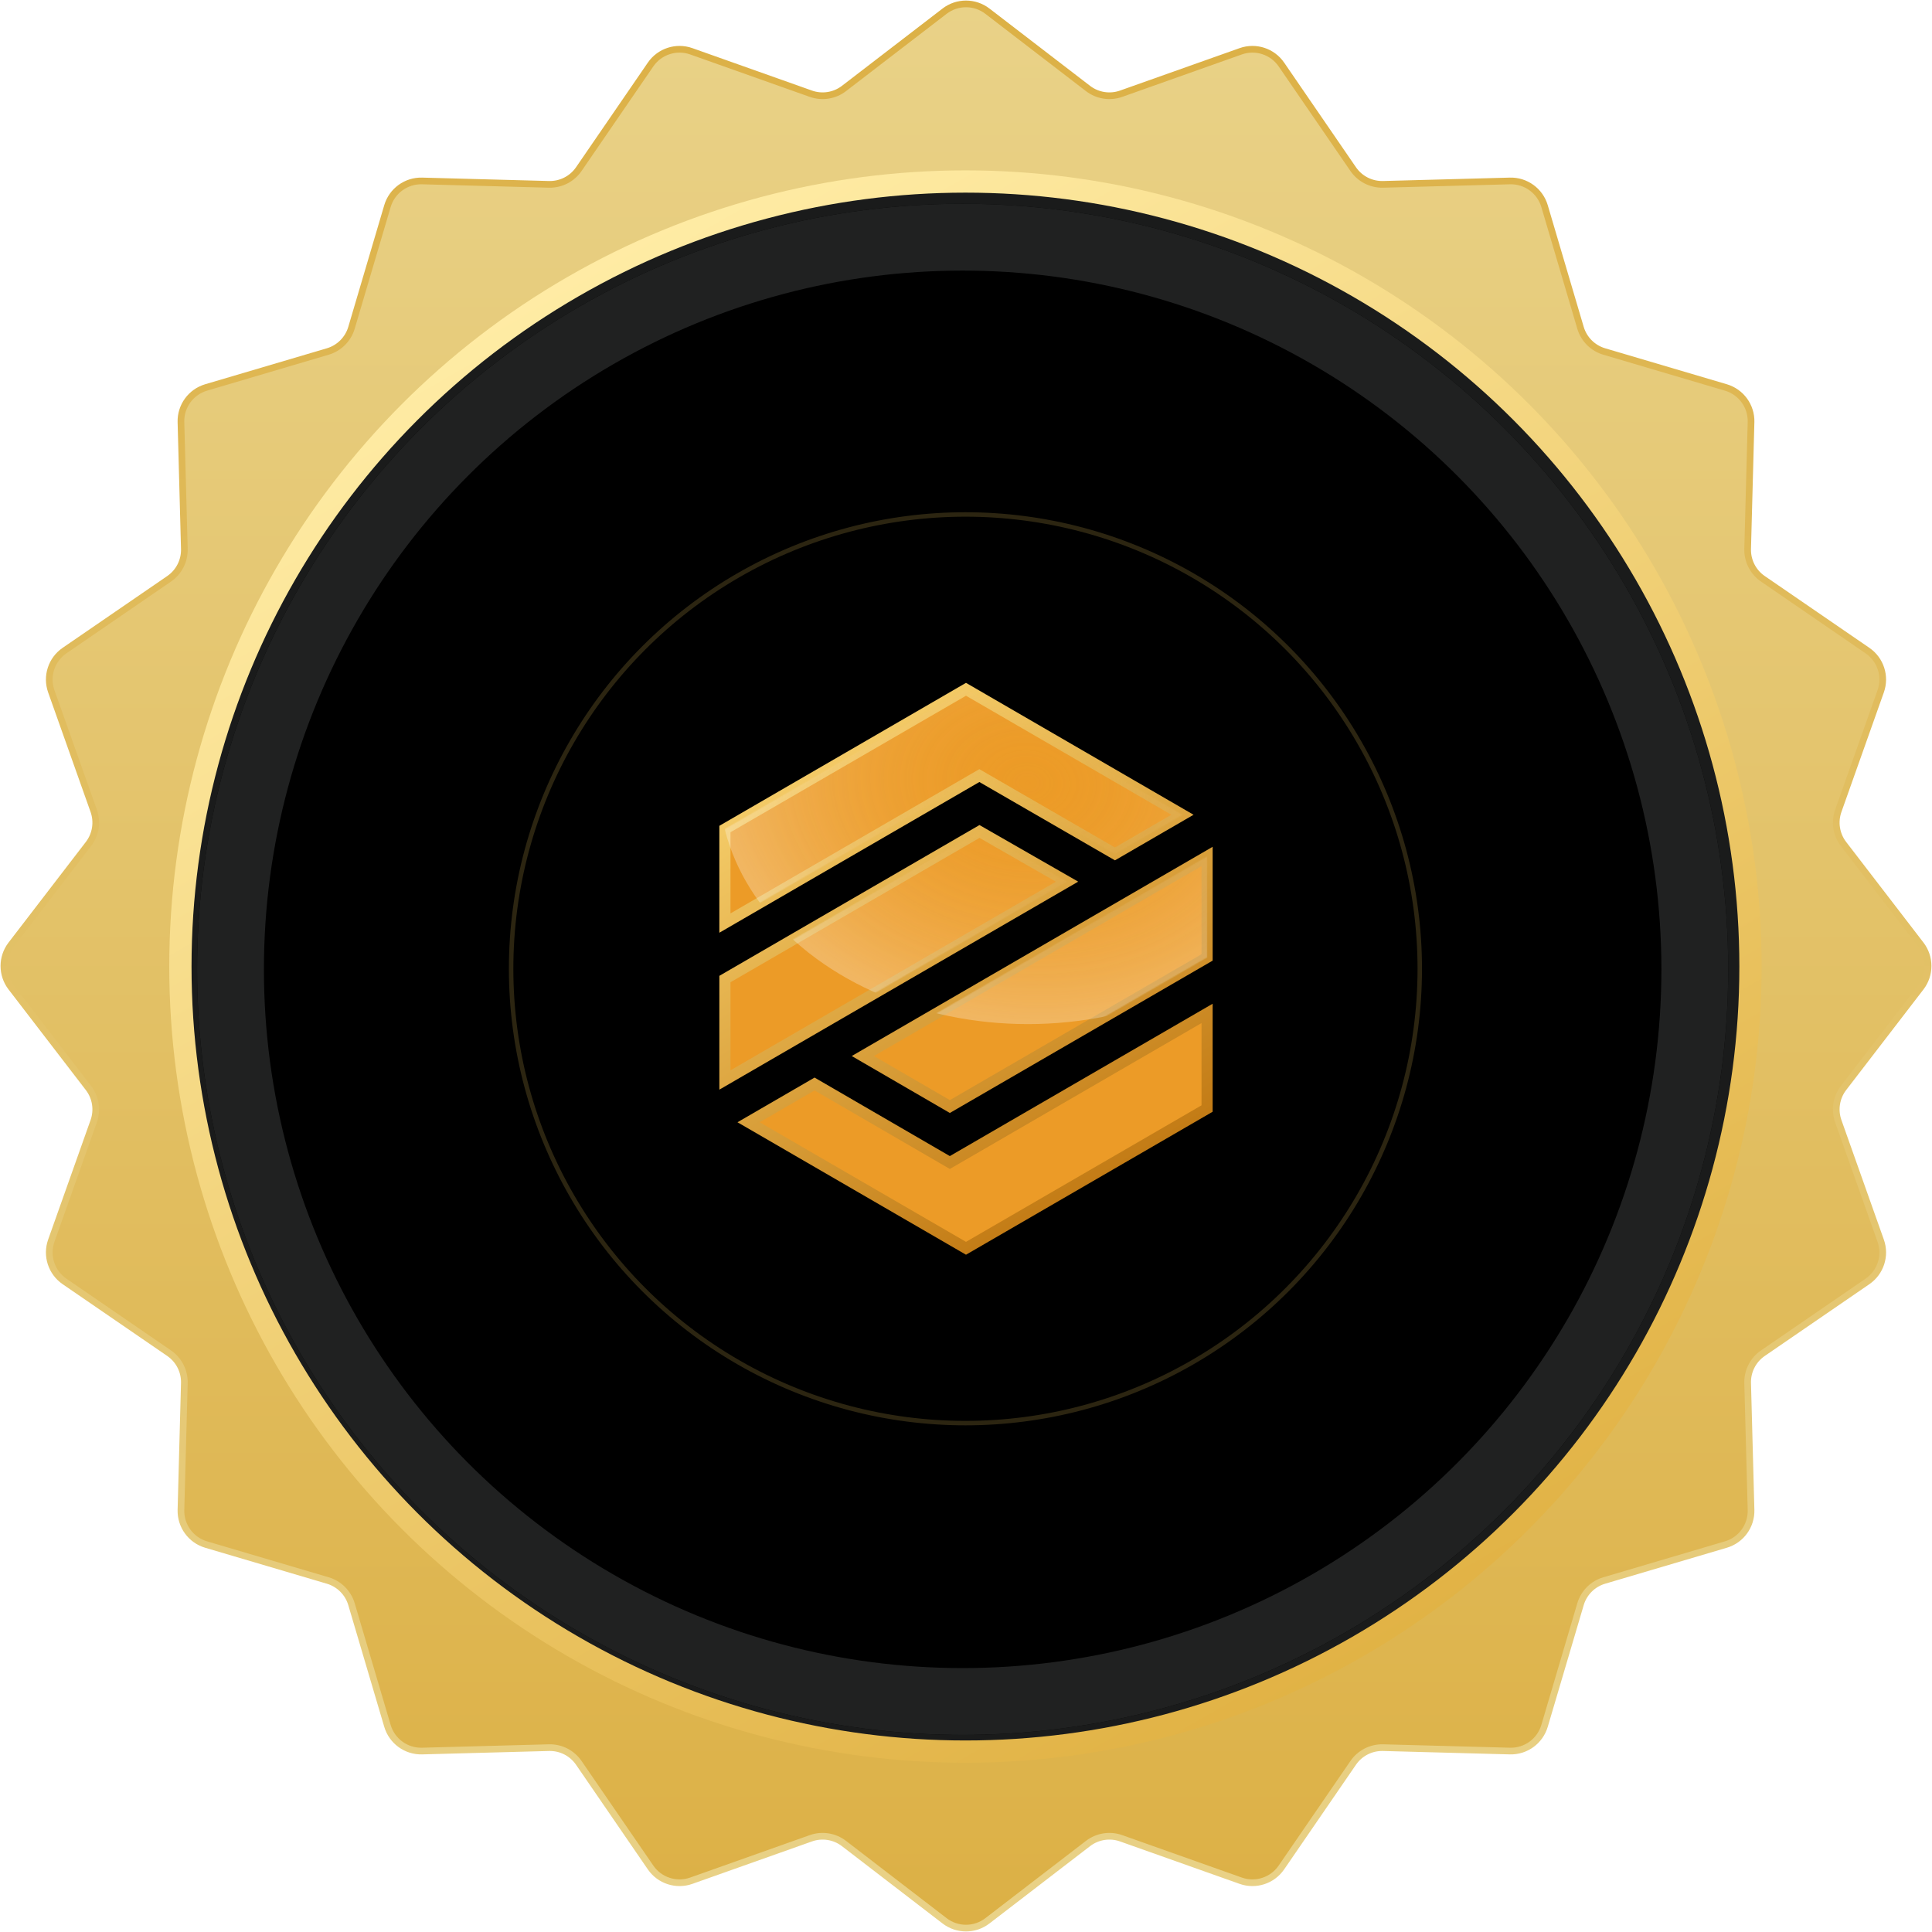 <?xml version="1.0" encoding="UTF-8"?>
<svg width="1735px" height="1735px" viewBox="0 0 1735 1735" version="1.1" xmlns="http://www.w3.org/2000/svg" xmlns:xlink="http://www.w3.org/1999/xlink">
    <title>seal-updated</title>
    <defs>
        <linearGradient x1="50%" y1="0%" x2="50%" y2="100%" id="linearGradient-1">
            <stop stop-color="#E9D288" offset="0%"></stop>
            <stop stop-color="#DCB045" offset="100%"></stop>
        </linearGradient>
        <linearGradient x1="50%" y1="0%" x2="50%" y2="100%" id="linearGradient-2">
            <stop stop-color="#DCB045" offset="0%"></stop>
            <stop stop-color="#E9D288" offset="100%"></stop>
        </linearGradient>
        <linearGradient x1="79.201%" y1="7.695%" x2="28.254%" y2="96.648%" id="linearGradient-3">
            <stop stop-color="#FFECA5" offset="0%"></stop>
            <stop stop-color="#E1B244" offset="100%"></stop>
        </linearGradient>
        <linearGradient x1="50%" y1="0%" x2="50%" y2="100%" id="linearGradient-4">
            <stop stop-color="#212222" offset="0%"></stop>
            <stop stop-color="#1A1B1B" offset="100%"></stop>
        </linearGradient>
        <polygon id="path-5" points="0 1.18059621e-13 96 1.18059621e-13 96 78 0 78"></polygon>
        <circle id="path-7" cx="861" cy="867" r="687.5"></circle>
        <filter x="-3.3%" y="-3.3%" width="106.5%" height="106.5%" filterUnits="objectBoundingBox" id="filter-8">
            <feOffset dx="0" dy="0" in="SourceAlpha" result="shadowOffsetOuter1"></feOffset>
            <feMorphology radius="60" operator="erode" in="SourceAlpha" result="shadowInner"></feMorphology>
            <feOffset dx="0" dy="0" in="shadowInner" result="shadowInner"></feOffset>
            <feComposite in="shadowOffsetOuter1" in2="shadowInner" operator="out" result="shadowOffsetOuter1"></feComposite>
            <feGaussianBlur stdDeviation="15" in="shadowOffsetOuter1" result="shadowBlurOuter1"></feGaussianBlur>
            <feColorMatrix values="0 0 0 0 0   0 0 0 0 0   0 0 0 0 0  0 0 0 0.5 0" type="matrix" in="shadowBlurOuter1"></feColorMatrix>
        </filter>
        <linearGradient x1="75.922%" y1="9.693%" x2="30.55%" y2="94.654%" id="linearGradient-9">
            <stop stop-color="#F4CB67" offset="0%"></stop>
            <stop stop-color="#C27A14" offset="100%"></stop>
        </linearGradient>
        <path d="M0,291.065 L231.018,424.982 L352.496,354.475 L411.746,388.82 L216.5,502 L0.001,376.5 L0,291.065 Z M0,150.14 L309.15,329.349 L231.004,374.704 L0,240.796 L0,150.14 Z M204.378,127.69 L432.999,260.216 L432.999,350.872 L125.759,172.772 L204.378,127.69 Z M216.5,4.38705146e-15 L433,125.5 L432.999,209.947 L204.497,77.49 L82.744,147.837 L22.104,112.686 L216.5,4.38705146e-15 Z" id="path-10"></path>
        <radialGradient cx="50%" cy="50%" fx="50%" fy="50%" r="50.14%" gradientTransform="translate(0.5,0.5),scale(0.781,1),rotate(85.719),scale(1,1.286),translate(-0.5,-0.5)" id="radialGradient-12">
            <stop stop-color="#EC9B27" stop-opacity="0" offset="0%"></stop>
            <stop stop-color="#FFFFFF" stop-opacity="0.495" offset="100%"></stop>
        </radialGradient>
    </defs>
    <g id="Page-1" stroke="none" stroke-width="1" fill="none" fill-rule="evenodd">
        <g id="seal-updated" transform="translate(3.5, 3.5)">
            <path d="M883.214,6.531 L973.558,75.948 C982.036,82.467 993.249,84.243 1003.321,80.662 L1110.698,42.562 C1124.163,37.784 1139.16,42.659 1147.246,54.439 L1211.717,148.372 C1217.767,157.192 1227.875,162.34 1238.57,162.06 L1352.459,158.997 C1366.742,158.612 1379.501,167.887 1383.551,181.59 L1415.839,290.855 C1418.867,301.11 1426.89,309.133 1437.145,312.161 L1546.41,344.449 C1560.12,348.499 1569.388,361.258 1568.996,375.541 L1565.947,489.43 C1565.653,500.125 1570.808,510.233 1579.628,516.283 L1673.561,580.747 C1685.348,588.84 1690.216,603.837 1685.431,617.302 L1647.331,724.679 C1643.764,734.751 1645.526,745.957 1652.045,754.442 L1721.469,844.779 C1730.17,856.118 1730.17,871.884 1721.469,883.216 L1652.045,973.56 C1645.526,982.045 1643.764,993.243 1647.331,1003.323 L1685.431,1110.693 C1690.216,1124.165 1685.348,1139.162 1673.561,1147.255 L1579.628,1211.712 C1570.808,1217.769 1565.653,1227.876 1565.947,1238.565 L1568.996,1352.461 C1569.388,1366.744 1560.12,1379.502 1546.41,1383.552 L1437.145,1415.84 C1426.89,1418.869 1418.867,1426.892 1415.839,1437.146 L1383.551,1546.412 C1379.501,1560.115 1366.742,1569.383 1352.459,1569.005 L1238.57,1565.941 C1227.875,1565.655 1217.767,1570.803 1211.717,1579.623 L1147.246,1673.563 C1139.16,1685.342 1124.163,1690.218 1110.698,1685.44 L1003.321,1647.34 C993.249,1643.758 982.036,1645.535 973.558,1652.054 L883.214,1721.463 C871.882,1730.179 856.116,1730.179 844.777,1721.463 L754.44,1652.054 C745.962,1645.535 734.757,1643.758 724.677,1647.34 L617.3,1685.44 C603.835,1690.218 588.838,1685.342 580.745,1673.563 L516.281,1579.623 C510.231,1570.803 500.124,1565.655 489.428,1565.941 L375.539,1569.005 C361.249,1569.383 348.498,1560.115 344.448,1546.412 L312.16,1437.146 C309.131,1426.892 301.108,1418.869 290.854,1415.84 L181.588,1383.552 C167.885,1379.502 158.617,1366.744 158.995,1352.461 L162.052,1238.565 C162.345,1227.876 157.197,1217.769 148.377,1211.712 L54.437,1147.255 C42.658,1139.162 37.782,1124.165 42.56,1110.693 L80.667,1003.323 C84.242,993.243 82.465,982.045 75.946,973.56 L6.537,883.216 C-2.179,871.884 -2.179,856.118 6.537,844.779 L75.946,754.442 C82.465,745.957 84.242,734.751 80.667,724.679 L42.56,617.302 C37.782,603.837 42.658,588.84 54.437,580.747 L148.377,516.283 C157.197,510.233 162.345,500.125 162.052,489.43 L158.995,375.541 C158.617,361.258 167.885,348.499 181.588,344.449 L290.854,312.161 C301.108,309.133 309.131,301.11 312.16,290.855 L344.448,181.59 C348.498,167.887 361.249,158.612 375.539,158.997 L489.428,162.06 C500.124,162.34 510.231,157.192 516.281,148.372 L580.745,54.439 C588.838,42.659 603.835,37.784 617.3,42.562 L724.677,80.662 C734.757,84.243 745.962,82.467 754.44,75.948 L844.777,6.531 C856.116,-2.177 871.882,-2.177 883.214,6.531" id="Fill-4" stroke="url(#linearGradient-2)" stroke-width="6" fill="url(#linearGradient-1)"></path>
            <circle id="Oval-Copy-7" stroke="url(#linearGradient-3)" stroke-width="20" fill="#1A1B1B" transform="translate(863.5, 864.5) scale(-1, 1) translate(-863.5, -864.5) " cx="863.5" cy="864.5" r="705"></circle>
            <circle id="Oval-Copy-5" fill="url(#linearGradient-4)" transform="translate(863.5, 866.5) scale(-1, 1) translate(-863.5, -866.5) " cx="863.5" cy="866.5" r="618"></circle>
            <g id="Group-86" transform="translate(359.5, 299.5)">
                <g id="Group-3" transform="translate(0, 289)">
                    <mask id="mask-6" fill="white">
                        <use xlink:href="#path-5"></use>
                    </mask>
                    <g id="Clip-2"></g>
                    <path d="M91.763,62.303 C88.198,69.016 83.759,73.552 78.441,75.907 C73.124,78.266 66.725,78.632 59.247,76.999 C51.768,75.367 43.02,71.952 32.998,66.76 C17.835,58.901 7.922,50.818 3.252,42.497 C-1.418,34.181 -1.061,24.947 4.328,14.8 C7.241,9.316 10.836,5.333 15.107,2.849 C19.382,0.369 24.565,-0.491 30.661,0.265 C36.756,1.025 43.903,3.526 52.1,7.775 L43.89,23.248 C39.501,20.972 35.588,19.336 32.157,18.339 C28.723,17.342 25.818,17.196 23.443,17.894 C21.064,18.596 19.159,20.291 17.726,22.995 C16.292,25.695 15.977,28.379 16.784,31.037 C17.587,33.7 19.554,36.362 22.682,39.025 C25.81,41.692 30.232,44.504 35.949,47.465 L47.749,53.584 C53.387,56.504 58.187,58.498 62.164,59.566 C66.137,60.633 69.412,60.737 71.98,59.877 C74.549,59.017 76.55,57.235 77.983,54.535 C79.375,51.918 79.757,49.405 79.135,46.992 C78.513,44.583 76.894,42.257 74.284,40.013 C71.669,37.775 68.087,35.473 63.53,33.11 L71.543,18.006 C79.665,22.218 85.706,26.655 89.674,31.319 C93.642,35.984 95.74,40.882 95.975,46.012 C96.207,51.142 94.807,56.575 91.763,62.303" id="Fill-1" fill="#DFB956" mask="url(#mask-6)"></path>
                </g>
                <path d="M109.467,294.243 C110.626,292.566 111.021,290.893 110.655,289.224 C110.29,287.556 109.073,285.695 107.008,283.635 C104.948,281.578 101.903,279.142 97.874,276.339 L89.333,270.386 C85.308,267.583 81.972,265.572 79.326,264.35 C76.684,263.132 74.52,262.64 72.838,262.877 C71.151,263.119 69.73,264.075 68.571,265.752 C67.466,267.353 67.08,269.009 67.421,270.711 C67.761,272.422 68.979,274.282 71.068,276.305 C73.157,278.329 76.219,280.74 80.244,283.543 L88.785,289.496 C92.814,292.299 96.133,294.33 98.75,295.59 C101.367,296.85 103.531,297.338 105.243,297.063 C106.954,296.787 108.362,295.845 109.467,294.243 M120.405,301.864 C117.244,306.44 113.572,309.473 109.389,310.966 C105.21,312.46 100.287,312.334 94.629,310.595 C88.968,308.855 82.454,305.418 75.089,300.287 C67.645,295.102 62.124,290.15 58.515,285.437 C54.913,280.723 53.073,276.139 53.002,271.679 C52.932,267.224 54.473,262.706 57.634,258.134 C60.745,253.633 64.401,250.617 68.609,249.086 C72.817,247.556 77.764,247.643 83.451,249.345 C89.138,251.047 95.701,254.489 103.145,259.674 C110.51,264.809 115.985,269.752 119.562,274.503 C123.142,279.259 124.953,283.881 124.999,288.373 C125.041,292.866 123.512,297.363 120.405,301.864" id="Fill-4" fill="#DFB956"></path>
                <path d="M136.227,277 L81,228.79 L90.041,218.398 L97.479,223.413 L97.846,222.992 C96.63,220.576 95.93,218.307 95.751,216.179 C95.572,214.051 95.83,212.028 96.517,210.105 C97.209,208.182 98.312,206.346 99.837,204.598 C102.148,201.936 104.53,200.23 106.971,199.467 C109.415,198.707 112.006,198.874 114.738,199.971 C117.474,201.064 120.451,203.017 123.662,205.82 L166,242.778 L155.497,254.852 L116.724,221.002 C115.816,220.209 114.933,219.562 114.08,219.062 C113.222,218.561 112.376,218.194 111.539,217.956 C110.702,217.718 109.898,217.722 109.128,217.973 C108.357,218.223 107.604,218.77 106.875,219.608 C105.717,220.939 105.251,222.466 105.463,224.193 C105.684,225.924 106.537,227.839 108.028,229.942 C109.515,232.044 111.693,234.343 114.559,236.842 L146.73,264.927 L136.227,277 Z" id="Fill-6" fill="#DFB956"></path>
                <path d="M185.815,227.418 C182.611,230.394 179.639,232.46 176.896,233.612 C174.153,234.764 171.532,235.202 169.036,234.914 C166.541,234.635 164.167,233.762 161.91,232.301 C159.653,230.845 157.479,228.991 155.382,226.75 C155.063,226.412 154.682,225.97 154.238,225.427 C153.799,224.888 153.388,224.35 153.016,223.807 L163.543,214.024 C163.919,214.562 164.284,215.021 164.631,215.393 C164.979,215.764 165.347,216.157 165.728,216.562 C166.934,217.855 168.186,218.853 169.48,219.554 C170.77,220.255 172.097,220.548 173.454,220.431 C174.806,220.314 176.1,219.684 177.327,218.548 C178.554,217.409 179.299,216.232 179.576,215.026 C179.848,213.823 179.71,212.55 179.165,211.219 C178.617,209.887 177.679,208.506 176.343,207.078 C174.756,205.38 173.06,204.415 171.256,204.19 C169.447,203.96 167.583,204.115 165.653,204.637 C163.723,205.158 161.688,205.776 159.556,206.49 C157.618,207.149 155.608,207.717 153.514,208.201 C151.42,208.69 149.218,208.856 146.919,208.71 C144.616,208.564 142.25,207.909 139.817,206.736 C137.389,205.572 134.902,203.627 132.36,200.909 C129.881,198.259 128.148,195.588 127.155,192.891 C126.159,190.195 125.807,187.54 126.1,184.919 C126.389,182.302 127.201,179.798 128.537,177.414 C129.873,175.031 131.665,172.794 133.913,170.703 C136.166,168.612 138.494,166.988 140.91,165.823 C143.326,164.659 145.717,164.049 148.096,164.004 C150.47,163.953 152.756,164.429 154.967,165.423 C157.17,166.424 159.293,168.006 161.323,170.181 C161.834,170.724 162.37,171.333 162.944,172.013 C163.509,172.689 164.016,173.332 164.455,173.938 L154.029,183.629 L151.839,181.284 C150.566,179.927 149.36,179.013 148.226,178.546 C147.087,178.078 145.99,177.99 144.922,178.283 C143.858,178.575 142.883,179.134 141.995,179.952 C141.245,180.653 140.693,181.388 140.337,182.164 C139.981,182.941 139.851,183.759 139.951,184.614 C140.052,185.474 140.32,186.338 140.751,187.206 C141.183,188.075 141.811,188.951 142.636,189.836 C143.971,191.259 145.495,192.069 147.2,192.261 C148.908,192.453 150.713,192.236 152.61,191.61 C154.511,190.988 156.5,190.354 158.564,189.698 C160.503,188.914 162.588,188.216 164.816,187.603 C167.047,186.989 169.317,186.726 171.616,186.806 C173.923,186.889 176.293,187.478 178.726,188.58 C181.158,189.686 183.646,191.593 186.187,194.31 C189.047,197.37 191.099,200.379 192.347,203.347 C193.595,206.319 194.135,209.211 193.972,212.029 C193.804,214.85 193.034,217.534 191.66,220.08 C190.283,222.63 188.335,225.076 185.815,227.418" id="Fill-8" fill="#DFB956"></path>
                <path d="M218.563,199.634 C215.943,201.705 213.485,202.817 211.189,202.975 C208.894,203.138 206.673,202.496 204.536,201.055 C202.394,199.617 200.29,197.588 198.22,194.967 L170.123,159.39 L165.761,162.84 L157.483,152.361 L162.178,148.657 L151,130.016 L161.149,122 L174.51,138.916 L180.838,133.916 L189.112,144.395 L182.784,149.39 L208.985,182.568 C210.189,184.097 211.264,185.085 212.202,185.522 C213.139,185.964 214.151,185.751 215.247,184.889 L218.847,182.043 L226,191.101 C225.208,192.197 224.388,193.288 223.534,194.376 C222.68,195.467 221.859,196.438 221.063,197.305 C220.267,198.167 219.434,198.942 218.563,199.634" id="Fill-10" fill="#DFB956"></path>
                <path d="M229.951,189 L189,128.193 L200.001,120.53 L206.313,128.164 L206.771,127.85 C206.05,125.298 205.666,122.998 205.617,120.94 C205.568,118.887 205.881,117.085 206.561,115.535 C207.24,113.989 208.299,112.715 209.737,111.714 C210.265,111.345 210.841,111.001 211.459,110.683 C212.078,110.365 212.729,110.138 213.412,110 L223.05,124.309 L218.625,127.389 C217.339,128.286 216.433,129.371 215.901,130.645 C215.37,131.918 215.217,133.381 215.44,135.032 C215.662,136.687 216.284,138.597 217.302,140.768 C218.32,142.943 219.737,145.373 221.55,148.067 L243,179.912 L229.951,189 Z" id="Fill-12" fill="#DFB956"></path>
                <path d="M268.689,164.686 C264.208,167.183 260.197,167.659 256.656,166.114 C253.115,164.573 249.746,160.964 246.557,155.288 L219,106.258 L233.055,98.431 L258.355,143.443 C258.947,144.5 259.564,145.406 260.205,146.166 C260.847,146.93 261.523,147.561 262.236,148.071 C262.949,148.58 263.726,148.814 264.561,148.772 C265.391,148.735 266.256,148.467 267.153,147.966 C268.702,147.106 269.696,145.832 270.141,144.149 C270.586,142.461 270.413,140.348 269.629,137.804 C268.84,135.265 267.535,132.366 265.71,129.121 L244.786,91.894 L258.964,84 L295,148.112 L282.778,154.92 L277.479,147.49 L276.988,147.762 C277.244,150.497 277.101,152.916 276.573,155.021 C276.044,157.126 275.129,158.968 273.825,160.546 C272.52,162.125 270.804,163.504 268.689,164.686" id="Fill-14" fill="#DFB956"></path>
                <path d="M322.997,138.799 C317.706,141.025 312.871,141.562 308.49,140.412 C304.112,139.265 300.061,136.372 296.344,131.749 C292.623,127.122 289.038,120.768 285.579,112.681 C281.972,104.249 279.847,97.077 279.208,91.152 C278.569,85.232 279.403,80.365 281.71,76.548 C284.017,72.739 287.73,69.754 292.843,67.6 C296.662,65.996 300.154,65.135 303.329,65.013 C306.504,64.895 309.404,65.58 312.033,67.062 C314.662,68.544 317.13,70.904 319.437,74.146 C321.744,77.388 323.984,81.545 326.155,86.617 L311.326,92.861 C309.671,88.99 308.202,85.979 306.923,83.825 C305.645,81.675 304.341,80.298 303.008,79.689 C301.674,79.084 300.095,79.164 298.275,79.928 C296.802,80.55 295.743,81.604 295.1,83.094 C294.456,84.581 294.448,86.768 295.066,89.653 C295.688,92.542 297.026,96.393 299.088,101.209 L303.338,111.144 C304.739,114.411 306.174,117.359 307.656,119.983 C309.137,122.608 310.746,124.518 312.486,125.715 C314.226,126.908 316.05,127.105 317.96,126.303 C319.691,125.576 320.855,124.527 321.448,123.158 C322.04,121.797 322.053,119.912 321.49,117.51 C320.923,115.108 319.793,111.934 318.099,107.974 L332.666,101.843 C334.508,106.147 335.773,110.183 336.463,113.949 C337.153,117.716 337.179,121.184 336.535,124.346 C335.896,127.508 334.474,130.292 332.277,132.686 C330.079,135.079 326.985,137.12 322.997,138.799" id="Fill-16" fill="#DFB956"></path>
                <path d="M363.036,123.054 C359.851,124.08 357.151,124.271 354.936,123.629 C352.72,122.988 350.852,121.631 349.343,119.551 C347.826,117.474 346.551,114.86 345.519,111.708 L331.446,68.907 L326.142,70.616 L322,58.012 L327.701,56.175 L323.668,34.971 L336.006,31 L342.693,51.352 L350.388,48.87 L354.53,61.474 L346.835,63.952 L359.955,103.865 C360.561,105.706 361.226,106.992 361.957,107.72 C362.689,108.457 363.717,108.61 365.042,108.179 L369.418,106.769 L373,117.669 C371.876,118.417 370.722,119.15 369.543,119.869 C368.361,120.589 367.245,121.214 366.2,121.747 C365.151,122.277 364.097,122.711 363.036,123.054" id="Fill-18" fill="#DFB956"></path>
                <path d="M381.326,72.416 L396.219,68.943 C395.44,65.491 394.685,62.579 393.963,60.212 C393.237,57.849 392.462,55.972 391.633,54.59 C390.8,53.207 389.843,52.306 388.762,51.887 C387.682,51.468 386.42,51.426 384.993,51.762 C382.844,52.26 381.347,53.354 380.505,55.034 C379.66,56.714 379.35,58.985 379.573,61.85 C379.796,64.716 380.382,68.239 381.326,72.416 M398.669,114.141 C393.031,115.452 388.206,115.264 384.201,113.567 C380.192,111.874 376.756,108.443 373.894,103.277 C371.031,98.111 368.594,91.073 366.581,82.17 C364.486,72.902 363.665,65.323 364.123,59.424 C364.581,53.534 366.35,48.959 369.427,45.708 C372.504,42.457 376.859,40.173 382.497,38.858 C387.686,37.647 392.198,37.718 396.034,39.071 C399.874,40.425 403.173,43.479 405.945,48.238 C408.716,52.998 411.129,59.919 413.183,69.006 L414.383,74.319 L383.388,81.55 C384.518,86.548 385.624,90.591 386.7,93.687 C387.773,96.787 389.043,98.953 390.499,100.189 C391.955,101.43 393.757,101.798 395.906,101.3 C397.156,101.006 398.195,100.504 399.024,99.783 C399.849,99.062 400.451,98.086 400.831,96.85 C401.21,95.614 401.35,94.052 401.255,92.158 C401.156,90.268 400.863,88.04 400.381,85.475 L415.81,81.877 C416.747,86.443 417.13,90.537 416.961,94.161 C416.792,97.789 415.992,100.918 414.565,103.545 C413.13,106.176 411.084,108.376 408.428,110.14 C405.767,111.912 402.513,113.244 398.669,114.141" id="Fill-20" fill="#DFB956"></path>
                <path d="M447.298,90.721 C449.212,90.499 450.615,89.629 451.51,88.113 C452.398,86.598 452.938,84.397 453.12,81.508 C453.301,78.619 453.153,75.083 452.682,70.905 L451.68,61.994 C451.3,58.651 450.817,55.796 450.223,53.415 C449.629,51.042 448.952,49.119 448.185,47.658 C447.422,46.196 446.493,45.155 445.408,44.529 C444.319,43.903 443.139,43.664 441.864,43.815 C440.222,44.004 438.947,44.815 438.047,46.234 C437.144,47.658 436.62,49.787 436.48,52.625 C436.339,55.464 436.525,59.159 437.041,63.703 L438.043,72.618 C438.547,77.074 439.182,80.664 439.954,83.398 C440.725,86.131 441.707,88.084 442.904,89.26 C444.1,90.44 445.565,90.923 447.298,90.721 M443.184,105.876 C438.988,106.368 435.44,105.394 432.531,102.962 C429.622,100.527 427.229,96.525 425.352,90.961 C423.479,85.397 422.026,78.065 420.999,68.969 C419.992,60.058 419.745,52.772 420.264,47.116 C420.78,41.459 422.167,37.18 424.428,34.283 C426.689,31.39 429.824,29.702 433.839,29.231 C436.207,28.958 438.283,29.114 440.061,29.706 C441.835,30.298 443.403,31.268 444.756,32.612 C446.105,33.96 447.265,35.61 448.226,37.567 L448.911,37.487 L444.884,1.839 L460.621,0 L472,100.812 L459.143,102.315 L457.039,93.531 L456.358,93.61 C455.678,96.609 454.295,99.288 452.204,101.648 C450.116,104.008 447.108,105.419 443.184,105.876" id="Fill-22" fill="#DFB956"></path>
                <path d="M503.146,99.577 L493,26 L509.514,26.809 L512.539,61.346 C512.66,62.649 512.764,64.338 512.847,66.425 C512.93,68.509 513.034,70.571 513.168,72.608 C513.297,74.65 513.376,76.409 513.392,77.891 L514.366,77.941 C514.633,76.289 514.886,74.405 515.128,72.289 C515.373,70.177 515.656,68.156 515.985,66.23 C516.31,64.305 516.597,62.703 516.847,61.421 L523.247,27.481 L541.284,28.365 L544.039,62.749 C544.152,64.234 544.272,65.998 544.405,68.035 C544.534,70.081 544.647,72.094 544.734,74.086 C544.822,76.077 544.872,77.862 544.888,79.434 L545.995,79.488 C546.166,77.924 546.416,76.111 546.753,74.048 C547.086,71.982 547.394,69.965 547.677,67.99 C547.96,66.019 548.222,64.392 548.471,63.106 L555.018,29.038 L570,29.772 L552.675,102 L535.054,101.137 L531.883,66.733 C531.775,65.156 531.654,63.371 531.521,61.375 C531.388,59.379 531.279,57.367 531.192,55.325 C531.109,53.292 531.005,51.574 530.892,50.18 L529.919,50.134 C529.756,51.603 529.482,53.371 529.103,55.433 C528.724,57.495 528.391,59.487 528.112,61.417 C527.829,63.346 527.563,65.044 527.305,66.508 L520.767,100.44 L503.146,99.577 Z" id="Fill-24" fill="#DFB956"></path>
                <path d="M580.873,20.403 L583.23,5 L599,7.426 L596.643,22.83 L580.873,20.403 Z M568,104.574 L579.086,32.092 L594.856,34.519 L583.77,107 L568,104.574 Z" id="Fill-26" fill="#DFB956"></path>
                <path d="M606.168,113.484 C602.89,112.772 600.454,111.571 598.864,109.882 C597.273,108.197 596.352,106.053 596.101,103.458 C595.846,100.859 596.076,97.915 596.783,94.616 L606.402,49.813 L600.94,48.625 L603.774,35.432 L609.647,36.708 L616.951,16 L629.651,18.763 L625.08,40.066 L633,41.784 L630.166,54.982 L622.246,53.259 L613.276,95.038 C612.861,96.958 612.782,98.429 613.041,99.444 C613.301,100.459 614.113,101.116 615.478,101.411 L619.986,102.392 L617.537,113.8 C616.181,113.888 614.808,113.947 613.422,113.985 C612.033,114.015 610.752,114.002 609.571,113.934 C608.395,113.871 607.261,113.724 606.168,113.484" id="Fill-28" fill="#DFB956"></path>
                <path d="M622,114.47 L652.061,18 L667.393,22.775 L656.968,56.217 L657.638,56.426 C659.252,54.686 660.926,53.382 662.662,52.508 C664.394,51.638 666.226,51.157 668.15,51.074 C670.079,50.994 672.108,51.283 674.241,51.947 C677.441,52.943 679.838,54.398 681.436,56.308 C683.034,58.219 683.888,60.649 683.988,63.605 C684.093,66.561 683.507,70.081 682.231,74.167 L665.46,128 L650.128,123.225 L665.49,73.924 C665.849,72.77 666.088,71.7 666.201,70.713 C666.314,69.722 666.309,68.798 666.188,67.932 C666.067,67.067 665.741,66.327 665.197,65.72 C664.653,65.114 663.85,64.642 662.783,64.311 C661.093,63.785 659.499,63.973 658.001,64.872 C656.504,65.771 655.094,67.326 653.768,69.546 C652.442,71.762 651.212,74.693 650.078,78.335 L637.332,119.244 L622,114.47 Z" id="Fill-30" fill="#DFB956"></path>
                <path d="M723.753,100.472 L731.977,104.55 C735.301,106.195 738.318,106.073 741.032,104.179 C743.741,102.289 746.135,99.189 748.204,94.887 C749.825,91.517 750.826,88.644 751.196,86.266 C751.566,83.891 751.246,81.879 750.244,80.23 C749.235,78.585 747.439,77.117 744.867,75.843 L737.387,72.136 L723.753,100.472 Z M686,136.906 L727.821,50 L755.489,63.717 C761.219,66.56 765.179,69.93 767.365,73.835 C769.551,77.741 770.378,82.119 769.842,86.97 C769.306,91.825 767.723,96.992 765.084,102.475 C762.366,108.123 759.15,112.72 755.439,116.259 C751.728,119.802 747.614,121.991 743.093,122.831 C738.572,123.67 733.739,122.81 728.586,120.258 L716.996,114.513 L702.327,145 L686,136.906 Z" id="Fill-32" fill="#DFB956"></path>
                <path d="M739,163.573 L777.462,101 L788.94,108.106 L784.584,117.051 L785.058,117.343 C787.083,115.646 789.015,114.359 790.864,113.477 C792.709,112.599 794.475,112.165 796.162,112.169 C797.844,112.173 799.435,112.637 800.935,113.569 C801.484,113.908 802.034,114.305 802.58,114.748 C803.121,115.195 803.596,115.705 804,116.286 L794.95,131.008 L790.339,128.153 C788.994,127.321 787.637,126.915 786.262,126.941 C784.888,126.966 783.497,127.413 782.085,128.291 C780.673,129.164 779.19,130.514 777.637,132.337 C776.079,134.159 774.451,136.458 772.752,139.225 L752.606,172 L739,163.573 Z" id="Fill-34" fill="#DFB956"></path>
                <path d="M803.107,153.616 L815.471,162.931 C817.579,160.085 819.295,157.614 820.616,155.516 C821.936,153.419 822.848,151.595 823.357,150.052 C823.861,148.505 823.923,147.181 823.527,146.067 C823.136,144.954 822.349,143.949 821.157,143.054 C819.378,141.713 817.571,141.259 815.75,141.692 C813.921,142.129 811.997,143.36 809.972,145.395 C807.948,147.429 805.657,150.17 803.107,153.616 M782.808,194.174 C778.13,190.651 775.123,186.78 773.79,182.564 C772.457,178.348 772.811,173.452 774.856,167.874 C776.901,162.296 780.642,155.836 786.078,148.488 C791.735,140.847 796.946,135.29 801.712,131.818 C806.477,128.346 811.101,126.753 815.579,127.031 C820.053,127.312 824.631,129.217 829.313,132.739 C833.621,135.984 836.516,139.54 837.995,143.398 C839.478,147.257 839.319,151.809 837.524,157.05 C835.729,162.292 832.059,168.66 826.514,176.154 L823.269,180.538 L797.534,161.149 C794.485,165.268 792.135,168.757 790.494,171.602 C788.848,174.448 788.032,176.835 788.044,178.773 C788.061,180.711 788.957,182.35 790.74,183.695 C791.781,184.477 792.843,184.956 793.926,185.132 C795.014,185.309 796.147,185.141 797.334,184.632 C798.517,184.124 799.796,183.22 801.166,181.917 C802.533,180.614 804.032,178.941 805.657,176.898 L818.47,186.553 C815.621,190.244 812.768,193.198 809.91,195.422 C807.052,197.645 804.157,199.054 801.229,199.65 C798.3,200.243 795.297,200.083 792.218,199.163 C789.14,198.246 786.003,196.582 782.808,194.174" id="Fill-36" fill="#DFB956"></path>
                <path d="M820.611,226.274 C816.419,222.434 813.96,218.315 813.23,213.927 C812.501,209.538 813.505,204.738 816.233,199.539 C818.958,194.336 823.332,188.551 829.333,182.185 C835.596,175.548 841.311,170.744 846.482,167.781 C851.649,164.813 856.452,163.592 860.889,164.119 C865.322,164.647 869.569,166.767 873.627,170.482 C876.651,173.254 878.861,176.034 880.261,178.831 C881.657,181.628 882.214,184.504 881.927,187.458 C881.636,190.413 880.472,193.58 878.439,196.954 C876.406,200.333 873.508,204.023 869.738,208.017 L857.983,197.249 C860.856,194.203 863.024,191.672 864.474,189.657 C865.925,187.641 866.659,185.912 866.672,184.475 C866.684,183.032 865.972,181.653 864.529,180.331 C863.357,179.259 861.961,178.74 860.337,178.764 C858.709,178.789 856.701,179.666 854.306,181.387 C851.914,183.107 848.928,185.863 845.352,189.657 L837.971,197.482 C835.542,200.055 833.424,202.536 831.623,204.921 C829.818,207.311 828.722,209.526 828.334,211.566 C827.946,213.611 828.507,215.323 830.017,216.711 C831.391,217.966 832.825,218.585 834.318,218.569 C835.812,218.544 837.545,217.796 839.515,216.316 C841.484,214.841 843.939,212.543 846.883,209.426 L858.426,220.007 C855.234,223.394 852.049,226.157 848.873,228.297 C845.702,230.442 842.534,231.863 839.371,232.565 C836.208,233.268 833.083,233.118 829.991,232.121 C826.9,231.119 823.774,229.17 820.611,226.274" id="Fill-38" fill="#DFB956"></path>
                <path d="M905.716,188.548 L917.191,178 L928,189.813 L916.521,200.364 L905.716,188.548 Z M843,246.187 L897.006,196.552 L907.807,208.369 L853.805,258 L843,246.187 Z" id="Fill-40" fill="#DFB956"></path>
                <path d="M869.348,280.374 C866.641,276.923 864.826,273.778 863.904,270.935 C862.978,268.101 862.764,265.443 863.259,262.974 C863.753,260.51 864.826,258.205 866.477,256.076 C868.124,253.947 870.161,251.928 872.579,250.021 C872.947,249.736 873.421,249.392 873.999,248.997 C874.578,248.598 875.152,248.237 875.722,247.905 L884.626,259.254 C884.052,259.586 883.566,259.909 883.164,260.228 C882.762,260.543 882.338,260.875 881.898,261.224 C880.507,262.319 879.401,263.482 878.592,264.717 C877.779,265.951 877.377,267.249 877.381,268.613 C877.381,269.978 877.901,271.321 878.94,272.644 C879.975,273.967 881.085,274.815 882.267,275.189 C883.453,275.562 884.731,275.537 886.114,275.105 C887.493,274.672 888.955,273.849 890.493,272.636 C892.325,271.191 893.435,269.579 893.812,267.795 C894.194,266.01 894.202,264.129 893.842,262.16 C893.477,260.186 893.029,258.1 892.496,255.908 C892.002,253.918 891.604,251.856 891.294,249.727 C890.984,247.59 891,245.382 891.34,243.093 C891.679,240.805 892.538,238.496 893.913,236.17 C895.287,233.839 897.441,231.518 900.375,229.208 C903.233,226.958 906.053,225.45 908.831,224.686 C911.614,223.922 914.3,223.796 916.898,224.308 C919.492,224.821 921.927,225.845 924.198,227.382 C926.469,228.919 928.56,230.9 930.459,233.323 C932.361,235.75 933.79,238.215 934.754,240.725 C935.714,243.236 936.12,245.68 935.969,248.056 C935.814,250.433 935.148,252.683 933.966,254.804 C932.785,256.924 931.016,258.906 928.674,260.753 C928.087,261.219 927.429,261.702 926.704,262.214 C925.979,262.727 925.292,263.176 924.651,263.566 L915.834,252.326 L918.365,250.332 C919.831,249.177 920.846,248.052 921.407,246.956 C921.973,245.86 922.153,244.769 921.952,243.677 C921.747,242.59 921.273,241.565 920.523,240.612 C919.89,239.802 919.199,239.189 918.453,238.769 C917.707,238.345 916.902,238.147 916.035,238.177 C915.167,238.206 914.279,238.399 913.374,238.756 C912.469,239.113 911.538,239.667 910.587,240.415 C909.049,241.628 908.11,243.081 907.775,244.769 C907.44,246.461 907.503,248.279 907.968,250.231 C908.433,252.184 908.898,254.22 909.38,256.34 C910,258.343 910.524,260.489 910.952,262.769 C911.371,265.049 911.446,267.337 911.174,269.629 C910.897,271.926 910.105,274.244 908.798,276.582 C907.49,278.917 905.366,281.243 902.436,283.552 C899.134,286.147 895.949,287.944 892.878,288.939 C889.802,289.934 886.86,290.228 884.052,289.825 C881.245,289.422 878.626,288.423 876.195,286.836 C873.76,285.244 871.476,283.091 869.348,280.374" id="Fill-42" fill="#DFB956"></path>
                <path d="M958.292,253.753 L971.154,245 L980,258.42 L967.133,267.173 L958.292,253.753 Z M888,301.58 L948.531,260.398 L957.373,273.818 L896.846,315 L888,301.58 Z" id="Fill-44" fill="#DFB956"></path>
                <path d="M923.126,336.307 C924.121,338.114 925.451,339.227 927.115,339.641 C928.774,340.052 930.99,339.773 933.758,338.808 C936.529,337.843 940.066,336.147 944.377,333.726 L953.524,328.577 C957.834,326.157 961.125,324.007 963.399,322.137 C965.669,320.267 967.074,318.507 967.605,316.861 C968.14,315.215 967.906,313.484 966.915,311.678 C965.966,309.951 964.645,308.856 962.96,308.407 C961.275,307.954 959.059,308.229 956.313,309.236 C953.566,310.243 950.037,311.961 945.731,314.381 L936.584,319.531 C932.274,321.951 928.967,324.079 926.676,325.907 C924.38,327.739 922.98,329.495 922.47,331.183 C921.96,332.872 922.177,334.577 923.126,336.307 M911.42,342.895 C908.707,337.957 907.611,333.24 908.121,328.75 C908.636,324.261 910.931,319.823 915.011,315.422 C919.088,311.03 925.07,306.613 932.959,302.179 C940.928,297.698 947.834,294.863 953.675,293.674 C959.515,292.494 964.457,292.862 968.495,294.791 C972.534,296.721 975.908,300.152 978.621,305.09 C981.288,309.947 982.375,314.64 981.886,319.171 C981.393,323.703 979.119,328.183 975.063,332.622 C971.008,337.056 964.996,341.516 957.023,346.001 C949.139,350.435 942.261,353.228 936.4,354.37 C930.534,355.512 925.572,355.102 921.512,353.13 C917.449,351.159 914.083,347.748 911.42,342.895" id="Fill-46" fill="#DFB956"></path>
                <path d="M926,367.228 L994.004,339 L999.342,351.687 L991.515,356.139 L991.733,356.651 C994.448,356.626 996.803,357.005 998.802,357.783 C1000.796,358.561 1002.506,359.68 1003.931,361.149 C1005.355,362.614 1006.52,364.411 1007.417,366.546 C1008.783,369.795 1009.265,372.679 1008.863,375.205 C1008.46,377.73 1007.157,379.977 1004.957,381.945 C1002.753,383.914 999.673,385.719 995.714,387.363 L943.582,409 L937.381,394.266 L985.125,374.447 C986.239,373.985 987.216,373.478 988.05,372.933 C988.879,372.383 989.587,371.788 990.178,371.143 C990.765,370.503 991.117,369.779 991.234,368.976 C991.352,368.177 991.197,367.261 990.765,366.238 C990.078,364.615 988.913,363.516 987.258,362.951 C985.603,362.38 983.499,362.301 980.943,362.713 C978.383,363.117 975.345,364.057 971.816,365.518 L932.202,381.966 L926,367.228 Z" id="Fill-48" fill="#DFB956"></path>
                <path d="M53.746,908.694 C49.155,902.67 46.907,896.784 47.003,891.034 C47.099,885.289 49.459,879.423 54.088,873.437 C58.708,867.455 65.485,861.088 74.414,854.339 C87.913,844.133 99.419,838.707 108.93,838.064 C118.438,837.418 126.663,841.65 133.61,850.762 C137.357,855.682 139.463,860.582 139.917,865.445 C140.37,870.316 138.972,875.307 135.725,880.43 C132.474,885.55 127.2,890.869 119.894,896.39 L109.309,882.503 C113.222,879.547 116.348,876.749 118.696,874.104 C121.043,871.468 122.396,868.931 122.767,866.514 C123.129,864.093 122.388,861.672 120.54,859.247 C118.696,856.822 116.394,855.409 113.638,854.998 C110.887,854.588 107.64,855.218 103.91,856.88 C100.176,858.543 95.768,861.299 90.677,865.146 L80.162,873.093 C75.146,876.886 71.317,880.331 68.674,883.427 C66.034,886.524 64.565,889.401 64.265,892.058 C63.966,894.72 64.74,897.257 66.588,899.682 C68.382,902.036 70.501,903.442 72.949,903.91 C75.396,904.374 78.185,903.918 81.32,902.534 C84.45,901.149 88.046,898.927 92.105,895.855 L102.436,909.415 C95.202,914.879 88.637,918.394 82.739,919.961 C76.836,921.524 71.512,921.325 66.755,919.356 C62.005,917.395 57.663,913.838 53.746,908.694" id="Fill-50" fill="#DFB956"></path>
                <path d="M84,944.266 L137.438,894 L146.632,903.901 L140.095,911.387 L140.478,911.793 C142.869,910.688 145.069,909.956 147.077,909.596 C149.086,909.236 150.899,909.282 152.525,909.73 C154.147,910.178 155.557,911.053 156.759,912.346 C157.199,912.818 157.624,913.346 158.031,913.919 C158.434,914.496 158.763,915.112 159,915.781 L146.429,927.611 L142.732,923.627 C141.655,922.472 140.453,921.723 139.122,921.38 C137.791,921.037 136.332,921.108 134.747,921.577 C133.159,922.05 131.379,922.962 129.399,924.31 C127.424,925.661 125.253,927.448 122.887,929.674 L94.9,956 L84,944.266 Z" id="Fill-52" fill="#DFB956"></path>
                <path d="M151.446,949.424 L163.043,959.77 C165.414,957.139 167.36,954.838 168.873,952.875 C170.386,950.913 171.471,949.19 172.118,947.708 C172.765,946.219 172.938,944.909 172.643,943.771 C172.349,942.633 171.647,941.567 170.533,940.575 C168.86,939.081 167.087,938.47 165.216,938.734 C163.341,939.006 161.299,940.056 159.079,941.889 C156.864,943.725 154.317,946.236 151.446,949.424 M127.424,987.815 C123.036,983.899 120.358,979.794 119.395,975.493 C118.433,971.197 119.227,966.373 121.783,961.026 C124.334,955.679 128.672,949.608 134.792,942.813 C141.156,935.743 146.89,930.701 151.992,927.689 C157.091,924.676 161.879,923.509 166.355,924.187 C170.828,924.869 175.262,927.166 179.646,931.078 C183.686,934.684 186.279,938.466 187.427,942.424 C188.57,946.382 188.002,950.884 185.733,955.917 C183.459,960.95 179.201,966.937 172.959,973.87 L169.306,977.924 L145.17,956.39 C141.736,960.206 139.067,963.448 137.163,966.122 C135.255,968.799 134.221,971.096 134.065,973.017 C133.905,974.937 134.658,976.644 136.331,978.133 C137.306,979.004 138.332,979.573 139.408,979.845 C140.479,980.117 141.635,980.054 142.871,979.661 C144.107,979.259 145.473,978.477 146.969,977.309 C148.457,976.142 150.113,974.615 151.934,972.736 L163.947,983.455 C160.752,986.857 157.625,989.534 154.552,991.484 C151.48,993.43 148.445,994.568 145.448,994.894 C142.451,995.22 139.45,994.794 136.436,993.605 C133.422,992.413 130.421,990.484 127.424,987.815" id="Fill-54" fill="#DFB956"></path>
                <path d="M182.246,1016.207 C183.161,1016.85 184.244,1017.181 185.492,1017.21 C186.739,1017.235 188.054,1016.974 189.441,1016.414 C190.824,1015.855 192.206,1014.984 193.584,1013.799 C194.967,1012.617 196.337,1011.083 197.698,1009.209 L202.031,1003.236 C198.596,1000.827 195.692,999.467 193.319,999.165 C190.95,998.854 188.918,999.273 187.228,1000.408 C185.538,1001.548 184.012,1003.053 182.651,1004.931 C181.454,1006.585 180.636,1008.107 180.202,1009.5 C179.764,1010.893 179.709,1012.157 180.038,1013.297 C180.362,1014.433 181.1,1015.403 182.246,1016.207 M169.129,1023.321 C166.992,1021.82 165.328,1020.137 164.143,1018.284 C162.95,1016.431 162.255,1014.408 162.053,1012.227 C161.854,1010.047 162.217,1007.725 163.14,1005.255 C164.067,1002.792 165.483,1000.243 167.393,997.618 C169.572,994.613 172.021,992.192 174.731,990.36 C177.445,988.523 180.463,987.387 183.785,986.939 C187.102,986.496 190.777,986.948 194.807,988.307 C198.836,989.663 203.178,991.972 207.835,995.239 L213.23,987.81 C214.318,986.309 215.055,984.9 215.439,983.582 C215.814,982.263 215.805,981.007 215.405,979.817 C215,978.628 214.225,977.628 213.078,976.824 C211.477,975.701 209.993,975.195 208.64,975.324 C207.279,975.444 206.044,975.995 204.935,976.969 C203.822,977.948 202.748,979.15 201.715,980.572 L200.977,981.587 L188.497,972.824 C188.64,972.471 188.834,972.123 189.079,971.787 C189.323,971.447 189.584,971.091 189.858,970.714 C192.8,966.663 196.012,963.902 199.494,962.439 C202.975,960.976 206.6,960.627 210.36,961.399 C214.124,962.17 217.875,963.869 221.614,966.498 C225.049,968.91 227.721,971.576 229.63,974.503 C231.536,977.429 232.294,980.796 231.898,984.597 C231.498,988.399 229.504,992.776 225.904,997.73 L205.062,1026.447 C204.189,1027.649 203.768,1028.739 203.801,1029.73 C203.835,1030.717 204.383,1031.583 205.454,1032.338 L207.974,1034.099 L201.517,1043 C199.856,1042.743 198.141,1042.246 196.375,1041.512 C194.6,1040.778 192.952,1039.874 191.426,1038.805 C189.593,1037.52 188.282,1036.114 187.481,1034.593 C186.685,1033.067 186.368,1031.488 186.524,1029.838 C186.68,1028.192 187.203,1026.604 188.084,1025.07 L187.515,1024.664 C185.715,1025.555 183.831,1026.161 181.871,1026.484 C179.907,1026.807 177.867,1026.762 175.747,1026.347 C173.627,1025.937 171.422,1024.929 169.129,1023.321" id="Fill-56" fill="#DFB956"></path>
                <path d="M220.815,1057.169 C217.898,1055.479 215.943,1053.597 214.947,1051.515 C213.955,1049.437 213.74,1047.139 214.314,1044.619 C214.884,1042.104 216.028,1039.406 217.738,1036.533 L240.999,997.46 L236.136,994.645 L242.984,983.145 L248.21,986.168 L261.703,969 L273,975.541 L261.943,994.116 L268.989,998.201 L262.142,1009.706 L255.096,1005.625 L233.404,1042.059 C232.408,1043.733 231.868,1045.094 231.8,1046.127 C231.728,1047.159 232.303,1048.03 233.518,1048.733 L237.525,1051.053 L231.606,1061 C230.28,1060.663 228.946,1060.292 227.608,1059.892 C226.265,1059.493 225.041,1059.076 223.935,1058.652 C222.825,1058.227 221.786,1057.731 220.815,1057.169" id="Fill-58" fill="#DFB956"></path>
                <path d="M273.734,1035.484 L287.913,1042.099 C289.446,1038.914 290.661,1036.172 291.559,1033.871 C292.457,1031.575 293.007,1029.62 293.206,1028.019 C293.405,1026.415 293.198,1025.118 292.584,1024.11 C291.974,1023.109 290.983,1022.288 289.623,1021.655 C287.582,1020.7 285.689,1020.617 283.961,1021.396 C282.225,1022.18 280.552,1023.76 278.939,1026.135 C277.325,1028.515 275.589,1031.633 273.734,1035.484 M261.575,1078.923 C256.214,1076.423 252.445,1073.255 250.276,1069.424 C248.108,1065.59 247.49,1060.755 248.417,1054.928 C249.345,1049.105 251.788,1042.082 255.739,1033.867 C259.86,1025.323 263.943,1018.891 268.004,1014.569 C272.061,1010.255 276.355,1007.792 280.874,1007.179 C285.388,1006.571 290.331,1007.513 295.696,1010.013 C300.634,1012.314 304.226,1015.203 306.47,1018.658 C308.719,1022.117 309.468,1026.569 308.719,1032.021 C307.969,1037.472 305.581,1044.387 301.545,1052.765 L299.186,1057.671 L269.677,1043.908 C267.458,1048.518 265.81,1052.369 264.739,1055.462 C263.667,1058.554 263.329,1061.038 263.731,1062.918 C264.129,1064.798 265.353,1066.215 267.394,1067.17 C268.588,1067.72 269.74,1067.982 270.858,1067.936 C271.972,1067.891 273.069,1067.507 274.153,1066.778 C275.233,1066.048 276.321,1064.919 277.431,1063.381 C278.532,1061.843 279.692,1059.921 280.908,1057.616 L295.599,1064.465 C293.498,1068.616 291.241,1072.054 288.832,1074.78 C286.426,1077.506 283.822,1079.449 281.022,1080.603 C278.223,1081.766 275.199,1082.199 271.947,1081.916 C268.694,1081.628 265.239,1080.632 261.575,1078.923" id="Fill-60" fill="#DFB956"></path>
                <path d="M324.592,1088.103 C326.452,1088.74 328.118,1088.568 329.59,1087.595 C331.067,1086.619 332.51,1084.872 333.927,1082.349 C335.337,1079.826 336.733,1076.582 338.101,1072.614 L341.02,1064.144 C342.118,1060.972 342.905,1058.185 343.384,1055.788 C343.864,1053.387 344.066,1051.359 343.994,1049.712 C343.919,1048.056 343.519,1046.715 342.791,1045.672 C342.055,1044.637 341.071,1043.903 339.834,1043.48 C338.244,1042.935 336.721,1043.107 335.278,1043.991 C333.835,1044.88 332.434,1046.569 331.079,1049.062 C329.725,1051.551 328.303,1054.967 326.809,1059.283 L323.89,1067.753 C322.43,1071.981 321.467,1075.497 321,1078.296 C320.529,1081.092 320.587,1083.283 321.181,1084.867 C321.77,1086.447 322.91,1087.528 324.592,1088.103 M314.269,1099.954 C310.196,1098.558 307.348,1096.128 305.725,1092.666 C304.097,1089.201 303.621,1084.549 304.298,1078.72 C304.972,1072.886 306.802,1065.649 309.78,1057.003 C312.7,1048.542 315.619,1041.871 318.539,1037.005 C321.45,1032.136 324.575,1028.888 327.907,1027.266 C331.235,1025.649 334.849,1025.502 338.744,1026.839 C341.045,1027.622 342.884,1028.674 344.268,1029.986 C345.643,1031.293 346.666,1032.852 347.33,1034.654 C347.991,1036.465 348.344,1038.455 348.386,1040.639 L349.051,1040.869 L360.729,1007 L376,1012.23 L342.968,1108 L330.486,1103.73 L332.346,1094.9 L331.681,1094.669 C329.763,1097.075 327.335,1098.877 324.395,1100.088 C321.45,1101.299 318.076,1101.257 314.269,1099.954" id="Fill-62" fill="#DFB956"></path>
                <path d="M386.597,1119.851 L385,1045 L401.294,1047.719 L400.325,1082.652 C400.291,1083.973 400.2,1085.676 400.042,1087.772 C399.884,1089.872 399.755,1091.946 399.651,1094.004 C399.543,1096.062 399.418,1097.836 399.264,1099.321 L400.225,1099.48 C400.678,1097.857 401.148,1096.004 401.635,1093.912 C402.117,1091.825 402.633,1089.834 403.182,1087.943 C403.727,1086.052 404.192,1084.48 404.592,1083.225 L414.851,1049.978 L432.654,1052.948 L431.432,1087.696 C431.369,1089.198 431.29,1090.98 431.186,1093.034 C431.078,1095.092 430.958,1097.125 430.812,1099.129 C430.671,1101.132 430.517,1102.923 430.35,1104.5 L431.448,1104.684 C431.794,1103.14 432.255,1101.35 432.821,1099.325 C433.386,1097.292 433.927,1095.31 434.434,1093.364 C434.942,1091.419 435.395,1089.821 435.79,1088.566 L446.208,1055.207 L461,1057.67 L435.482,1128 L418.095,1125.101 L418.906,1090.281 C418.981,1088.692 419.064,1086.889 419.164,1084.877 C419.259,1082.861 419.384,1080.832 419.534,1078.782 C419.683,1076.728 419.779,1075.001 419.825,1073.591 L418.868,1073.432 C418.531,1074.888 418.057,1076.624 417.446,1078.644 C416.831,1080.665 416.273,1082.627 415.774,1084.526 C415.271,1086.421 414.809,1088.09 414.385,1089.529 L403.989,1122.75 L386.597,1119.851 Z" id="Fill-64" fill="#DFB956"></path>
                <path d="M466.395,1043.623 L467.384,1028 L484,1028.976 L483.015,1044.603 L466.395,1043.623 Z M461,1129.02 L465.649,1055.484 L482.265,1056.46 L477.616,1130 L461,1129.02 Z" id="Fill-66" fill="#DFB956"></path>
                <path d="M505.65,1131.997 C502.31,1131.942 499.699,1131.248 497.818,1129.915 C495.937,1128.585 494.619,1126.678 493.872,1124.199 C493.126,1121.724 492.78,1118.81 492.83,1115.461 L493.568,1069.97 L488,1069.883 L488.217,1056.482 L494.202,1056.583 L497.334,1035 L510.28,1035.213 L509.93,1056.838 L518,1056.972 L517.787,1070.368 L509.713,1070.234 L509.029,1112.651 C508.995,1114.608 509.204,1116.054 509.65,1116.987 C510.101,1117.927 511.022,1118.408 512.415,1118.429 L517.007,1118.5 L516.82,1130.086 C515.514,1130.437 514.184,1130.763 512.837,1131.064 C511.485,1131.374 510.226,1131.604 509.066,1131.771 C507.903,1131.938 506.764,1132.018 505.65,1131.997" id="Fill-68" fill="#DFB956"></path>
                <path d="M530.487,1131 L522,1030.371 L537.705,1029 L540.645,1063.883 L541.327,1063.829 C542.148,1061.605 543.187,1059.766 544.439,1058.303 C545.692,1056.845 547.178,1055.708 548.898,1054.905 C550.619,1054.103 552.569,1053.601 554.758,1053.413 C558.03,1053.125 560.752,1053.568 562.912,1054.73 C565.076,1055.892 566.751,1057.823 567.942,1060.523 C569.133,1063.215 569.904,1066.696 570.266,1070.959 L575,1127.113 L559.299,1128.484 L554.959,1077.058 C554.86,1075.854 554.675,1074.771 554.413,1073.814 C554.146,1072.857 553.801,1072.004 553.37,1071.244 C552.939,1070.487 552.368,1069.935 551.649,1069.576 C550.931,1069.221 550.023,1069.087 548.931,1069.183 C547.203,1069.334 545.823,1070.111 544.796,1071.507 C543.766,1072.903 543.064,1074.876 542.682,1077.43 C542.3,1079.983 542.271,1083.16 542.591,1086.959 L546.188,1129.629 L530.487,1131 Z" id="Fill-70" fill="#DFB956"></path>
                <path d="M617.949,1068.74 L626.959,1066.561 C630.599,1065.684 632.876,1063.647 633.785,1060.444 C634.694,1057.253 634.589,1053.331 633.465,1048.705 C632.585,1045.069 631.533,1042.226 630.313,1040.16 C629.088,1038.103 627.561,1036.768 625.726,1036.151 C623.891,1035.538 621.56,1035.571 618.74,1036.252 L610.551,1038.229 L617.949,1068.74 Z M611.691,1121 L589,1027.426 L619.304,1020.112 C625.587,1018.596 630.818,1018.63 635.009,1020.213 C639.201,1021.796 642.631,1024.621 645.303,1028.686 C647.971,1032.754 650.029,1037.734 651.456,1043.637 C652.933,1049.725 653.349,1055.317 652.71,1060.423 C652.07,1065.524 650.252,1069.861 647.264,1073.413 C644.272,1076.974 639.954,1079.434 634.311,1080.794 L621.614,1083.859 L629.577,1116.684 L611.691,1121 Z" id="Fill-72" fill="#DFB956"></path>
                <path d="M693.312,1099.764 C688.476,1101.542 684.42,1101.401 681.14,1099.345 C677.859,1097.293 675.077,1093.239 672.787,1087.175 L653,1034.813 L668.166,1029.251 L686.334,1077.326 C686.76,1078.452 687.232,1079.436 687.751,1080.284 C688.269,1081.127 688.843,1081.854 689.475,1082.46 C690.104,1083.067 690.837,1083.415 691.672,1083.503 C692.507,1083.59 693.405,1083.457 694.375,1083.104 C696.04,1082.493 697.229,1081.388 697.933,1079.802 C698.629,1078.215 698.789,1076.113 698.401,1073.492 C698.009,1070.875 697.162,1067.835 695.855,1064.367 L680.828,1024.607 L696.124,1019 L722,1087.469 L708.811,1092.304 L704.7,1084.2 L704.169,1084.392 C704.001,1087.116 703.49,1089.476 702.639,1091.465 C701.787,1093.451 700.594,1095.125 699.051,1096.479 C697.512,1097.829 695.597,1098.929 693.312,1099.764" id="Fill-74" fill="#DFB956"></path>
                <path d="M735.624,1081 L704,1015.087 L716.128,1009.259 L721.26,1017.718 L721.763,1017.481 C721.43,1014.871 721.397,1012.551 721.659,1010.531 C721.916,1008.511 722.502,1006.79 723.416,1005.377 C724.326,1003.968 725.577,1002.879 727.16,1002.114 C727.742,1001.836 728.365,1001.59 729.034,1001.374 C729.699,1001.154 730.38,1001.033 731.086,1001 L738.524,1016.509 L733.65,1018.853 C732.233,1019.535 731.161,1020.458 730.442,1021.626 C729.719,1022.794 729.345,1024.203 729.316,1025.853 C729.291,1027.511 729.62,1029.482 730.309,1031.768 C730.995,1034.054 732.038,1036.656 733.438,1039.574 L750,1074.096 L735.624,1081 Z" id="Fill-76" fill="#DFB956"></path>
                <path d="M786.322,1039.32 C787.845,1038.408 788.75,1037.134 789.028,1035.499 C789.301,1033.864 788.918,1031.72 787.883,1029.071 C786.844,1026.427 785.149,1023.131 782.793,1019.197 L778.182,1011.491 C775.88,1007.636 773.802,1004.622 771.964,1002.453 C770.117,1000.288 768.409,998.883 766.827,998.244 C765.249,997.61 763.655,997.769 762.047,998.732 C760.36,999.737 759.405,1001.154 759.187,1002.974 C758.968,1004.794 759.376,1007.026 760.415,1009.675 C761.45,1012.327 763.078,1015.497 765.287,1019.192 L769.898,1026.898 C771.623,1029.786 773.222,1032.186 774.686,1034.091 C776.154,1035.995 777.542,1037.454 778.859,1038.467 C780.172,1039.48 781.463,1040.043 782.73,1040.157 C784,1040.275 785.195,1039.993 786.322,1039.32 L786.322,1039.32 Z M786.432,1086 L735,1000.006 L746.334,993.242 L751.904,1000.372 L752.506,1000.01 C751.938,996.866 752.106,993.826 753.019,990.884 C753.932,987.941 756.115,985.44 759.569,983.371 C763.347,981.118 767.075,980.471 770.76,981.429 C774.442,982.396 778.304,985.019 782.343,989.311 C786.381,993.599 790.778,999.72 795.528,1007.67 C800.092,1015.3 803.29,1021.832 805.128,1027.276 C806.963,1032.716 807.451,1037.223 806.584,1040.792 C805.717,1044.357 803.479,1047.219 799.861,1049.38 C797.854,1050.578 795.898,1051.28 794.009,1051.486 C792.111,1051.692 790.256,1051.465 788.443,1050.801 C786.634,1050.141 784.875,1049.12 783.176,1047.736 L782.574,1048.098 L800.294,1077.727 L786.432,1086 Z" id="Fill-78" fill="#DFB956"></path>
                <path d="M837.315,1007.007 C838.957,1005.764 839.865,1004.29 840.034,1002.573 C840.203,1000.864 839.608,998.701 838.261,996.081 C836.905,993.469 834.726,990.189 831.712,986.246 L825.314,977.877 C822.3,973.934 819.707,970.965 817.532,968.97 C815.358,966.975 813.42,965.829 811.718,965.531 C810.016,965.237 808.34,965.707 806.697,966.95 C805.122,968.139 804.236,969.604 804.033,971.343 C803.826,973.081 804.417,975.248 805.811,977.835 C807.196,980.426 809.4,983.688 812.41,987.632 L818.808,996.001 C821.822,999.94 824.394,1002.925 826.535,1004.949 C828.671,1006.969 830.61,1008.12 832.349,1008.384 C834.089,1008.657 835.744,1008.195 837.315,1007.007 M845.502,1017.719 C841.014,1021.112 836.517,1022.868 832.007,1022.994 C827.498,1023.116 822.781,1021.457 817.853,1018.026 C812.926,1014.591 807.702,1009.266 802.188,1002.048 C796.618,994.758 792.826,988.295 790.817,982.651 C788.807,977.012 788.465,972.052 789.79,967.761 C791.116,963.473 794.021,959.635 798.51,956.238 C802.918,952.904 807.403,951.161 811.946,951.01 C816.494,950.858 821.248,952.488 826.214,955.893 C831.18,959.303 836.445,964.649 842.019,971.935 C847.533,979.153 851.279,985.595 853.251,991.264 C855.223,996.937 855.527,1001.926 854.167,1006.239 C852.799,1010.56 849.915,1014.385 845.502,1017.719" id="Fill-80" fill="#DFB956"></path>
                <path d="M890.888,979.353 C887.697,982.345 884.737,984.422 882.002,985.584 C879.267,986.754 876.653,987.196 874.161,986.921 C871.668,986.645 869.289,985.78 867.031,984.326 C864.772,982.88 862.594,981.029 860.49,978.793 C860.172,978.455 859.788,978.02 859.349,977.477 C858.905,976.938 858.491,976.399 858.115,975.86 L868.595,966.027 C868.971,966.562 869.339,967.018 869.686,967.394 C870.037,967.766 870.405,968.15 870.786,968.56 C871.995,969.851 873.249,970.841 874.541,971.539 C875.838,972.237 877.159,972.525 878.514,972.404 C879.869,972.283 881.157,971.648 882.374,970.503 C883.595,969.354 884.339,968.179 884.611,966.968 C884.879,965.76 884.737,964.49 884.185,963.157 C883.637,961.828 882.692,960.449 881.353,959.024 C879.76,957.328 878.062,956.371 876.26,956.149 C874.453,955.932 872.593,956.086 870.665,956.617 C868.741,957.152 866.713,957.779 864.584,958.502 C862.652,959.162 860.645,959.743 858.554,960.236 C856.467,960.729 854.272,960.909 851.972,960.771 C849.672,960.633 847.305,959.981 844.875,958.819 C842.442,957.662 839.953,955.723 837.402,953.011 C834.918,950.366 833.175,947.7 832.171,945.001 C831.171,942.309 830.812,939.652 831.092,937.028 C831.372,934.403 832.171,931.9 833.497,929.502 C834.822,927.112 836.608,924.868 838.845,922.766 C841.082,920.664 843.408,919.026 845.812,917.852 C848.217,916.678 850.609,916.063 852.98,916.005 C855.351,915.946 857.638,916.41 859.846,917.405 C862.054,918.395 864.179,919.975 866.215,922.143 C866.725,922.682 867.265,923.292 867.838,923.969 C868.411,924.646 868.917,925.29 869.36,925.892 L858.981,935.628 L856.781,933.292 C855.51,931.934 854.301,931.031 853.164,930.563 C852.026,930.104 850.926,930.016 849.864,930.313 C848.802,930.609 847.828,931.173 846.95,931.997 C846.201,932.699 845.653,933.438 845.298,934.215 C844.946,934.997 844.821,935.812 844.926,936.668 C845.03,937.529 845.302,938.394 845.733,939.259 C846.168,940.128 846.799,941.006 847.627,941.883 C848.965,943.308 850.487,944.11 852.194,944.294 C853.9,944.482 855.698,944.261 857.596,943.626 C859.491,942.999 861.469,942.355 863.53,941.691 C865.462,940.901 867.541,940.191 869.77,939.568 C871.99,938.95 874.257,938.678 876.557,938.745 C878.861,938.82 881.228,939.401 883.662,940.496 C886.096,941.595 888.588,943.496 891.135,946.204 C894.003,949.259 896.065,952.267 897.32,955.234 C898.578,958.201 899.126,961.092 898.976,963.917 C898.817,966.738 898.06,969.433 896.697,971.982 C895.329,974.544 893.397,977.001 890.888,979.353" id="Fill-82" fill="#DFB956"></path>
                <path d="M892.514,913.205 L902.606,901.521 C899.945,899.22 897.626,897.327 895.645,895.863 C893.667,894.396 891.935,893.349 890.444,892.736 C888.958,892.119 887.651,891.965 886.523,892.277 C885.394,892.594 884.345,893.312 883.375,894.429 C881.922,896.113 881.343,897.881 881.639,899.737 C881.939,901.592 883.021,903.598 884.882,905.766 C886.747,907.934 889.291,910.415 892.514,913.205 M931.125,936.362 C927.307,940.778 923.269,943.509 919.009,944.539 C914.75,945.573 909.937,944.868 904.571,942.425 C899.208,939.986 893.092,935.791 886.227,929.841 C879.078,923.649 873.966,918.05 870.877,913.046 C867.792,908.043 866.547,903.31 867.146,898.861 C867.746,894.412 869.952,889.976 873.77,885.556 C877.284,881.487 881.006,878.851 884.924,877.646 C888.842,876.441 893.33,876.921 898.376,879.085 C903.426,881.257 909.455,885.373 916.457,891.444 L920.558,894.996 L899.554,919.309 C903.409,922.649 906.682,925.238 909.375,927.081 C912.069,928.928 914.371,929.912 916.287,930.033 C918.202,930.158 919.884,929.378 921.341,927.698 C922.186,926.714 922.74,925.688 922.99,924.612 C923.244,923.545 923.156,922.398 922.744,921.181 C922.324,919.963 921.524,918.625 920.333,917.161 C919.143,915.706 917.598,914.088 915.7,912.316 L926.158,900.216 C929.597,903.323 932.316,906.379 934.306,909.394 C936.296,912.408 937.478,915.394 937.857,918.358 C938.236,921.327 937.861,924.312 936.733,927.323 C935.601,930.329 933.731,933.343 931.125,936.362" id="Fill-84" fill="#DFB956"></path>
            </g>
            <g id="Oval-Copy-4" transform="translate(861, 867) scale(-1, 1) translate(-861, -867) ">
                <use fill="black" fill-opacity="1" filter="url(#filter-8)" xlink:href="#path-7"></use>
                <circle stroke="#202121" stroke-width="60" stroke-linejoin="square" cx="861" cy="867" r="657.5"></circle>
            </g>
            <g id="Group-10" transform="translate(647.5, 615.5)">
                <g id="Oval-Copy-6" style="mix-blend-mode: screen;" transform="translate(216.5, 251) scale(-1, 1) translate(-216.5, -251) translate(0, 0)">
                    <g id="Group-9">
                        <mask id="mask-11" fill="white">
                            <use xlink:href="#path-10"></use>
                        </mask>
                        <use id="Mask" stroke="url(#linearGradient-9)" stroke-width="10" fill="#EC9B27" xlink:href="#path-10"></use>
                        <ellipse id="Oval" fill="url(#radialGradient-12)" opacity="0.746" mask="url(#mask-11)" cx="160.867" cy="83.89" rx="277.495" ry="216.773"></ellipse>
                    </g>
                </g>
            </g>
            <circle id="Oval" stroke="#DFB956" stroke-width="4" opacity="0.2" cx="863.5" cy="866.5" r="408"></circle>
        </g>
    </g>
</svg>